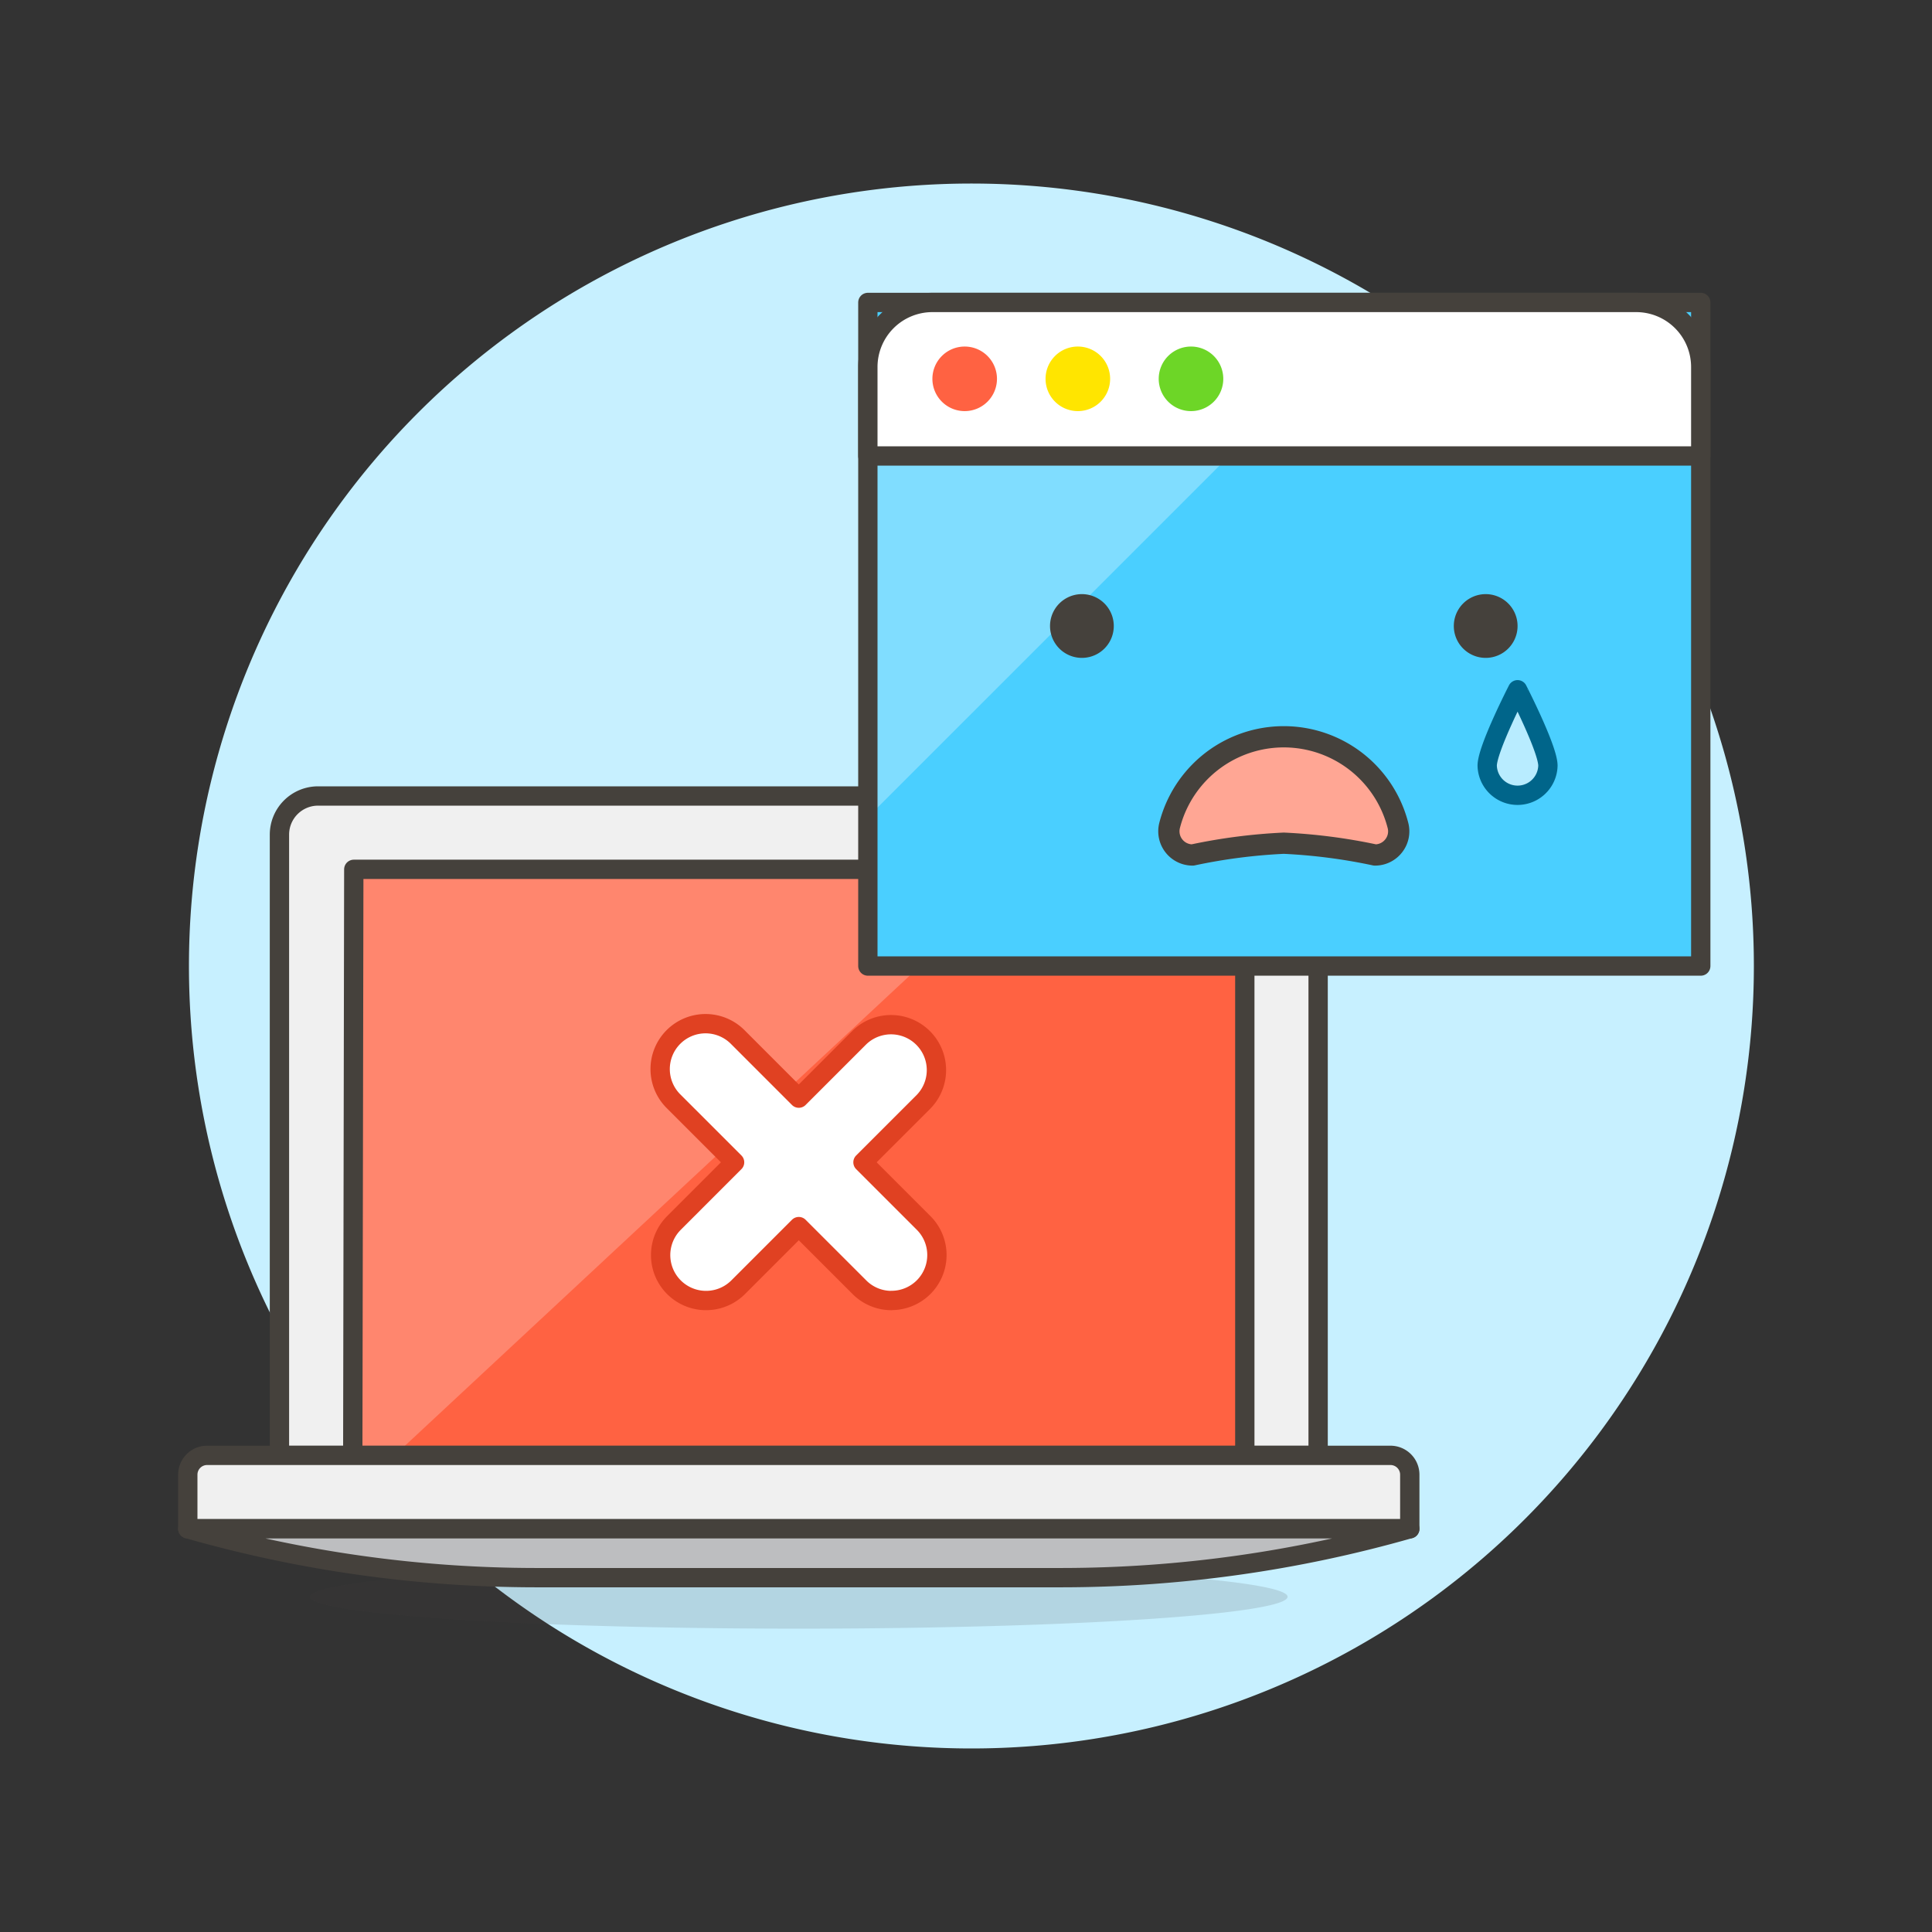 <svg xmlns="http://www.w3.org/2000/svg" version="1.1" xmlns:xlink="http://www.w3.org/1999/xlink" xmlns:svgjs="http://svgjs.com/svgjs" viewBox="0 0 160 160" width="160" height="160"><rect x="0" y="0" width="160" height="160" fill="#333333" stroke="none"/><g transform="matrix(1.6,0,0,1.6,0,0)"><path d="M10.280 50.000 A40.000 40.000 0 1 0 90.280 50.000 A40.000 40.000 0 1 0 10.280 50.000 Z" fill="#c7f0ff" stroke="#c7f0ff" stroke-miterlimit="10"></path><path d="M66.226,41.2H16.464a2,2,0,0,0-2,2V75.334H68.226V43.2A2,2,0,0,0,66.226,41.2Z" fill="#f0f0f0" stroke="#45413c" stroke-linecap="round" stroke-linejoin="round"></path><path d="M64.431 44.997L18.312 44.997 18.259 75.334 64.431 75.334 64.431 44.997z" fill="#ff6242"></path><path d="M52.994 44.997L20.42 75.334 18.259 75.334 18.312 44.997 52.994 44.997z" fill="#ff866e"></path><path d="M64.431 44.997L18.312 44.997 18.259 75.334 64.431 75.334 64.431 44.997z" fill="none" stroke="#45413c" stroke-linecap="round" stroke-linejoin="round"></path><path d="M16.045 82.649 A25.3 1.65 0 1 0 66.645 82.649 A25.3 1.65 0 1 0 16.045 82.649 Z" fill="#45413c" opacity=".15"></path><path d="M72.97,79.129H9.72v-2.8a1,1,0,0,1,1-1H71.97a1,1,0,0,1,1,1Z" fill="#f0f0f0" stroke="#45413c" stroke-linecap="round" stroke-linejoin="round"></path><path d="M72.97,79.129a65.766,65.766,0,0,1-18.064,2.53H27.784A65.777,65.777,0,0,1,9.72,79.129H72.97Z" fill="#bdbec0" stroke="#45413c" stroke-linecap="round" stroke-linejoin="round"></path><path d="M46.145,67.315a2.335,2.335,0,0,1-1.661-.688l-3.139-3.138-3.138,3.138A2.35,2.35,0,1,1,34.884,63.3l3.138-3.139-3.138-3.138A2.35,2.35,0,1,1,38.207,53.7l3.138,3.139L44.484,53.7a2.35,2.35,0,0,1,3.323,3.323l-3.139,3.138L47.807,63.3a2.35,2.35,0,0,1-1.662,4.011Z" fill="#ffffff" stroke="#e04122" stroke-linecap="round" stroke-linejoin="round"></path><path d="M44.920 15.655 L88.031 15.655 L88.031 50.002 L44.920 50.002 Z" fill="#4acfff"></path><path d="M71.567,15.655H48.261A3.341,3.341,0,0,0,44.92,19V42.3Z" fill="#80ddff"></path><path d="M44.920 15.655 L88.031 15.655 L88.031 50.002 L44.920 50.002 Z" fill="none" stroke="#45413c" stroke-linecap="round" stroke-linejoin="round"></path><path d="M84.69,15.655H48.261A3.341,3.341,0,0,0,44.92,19V23.6H88.031V19A3.341,3.341,0,0,0,84.69,15.655Z" fill="#ffffff"></path><path d="M84.69,15.655H48.261A3.341,3.341,0,0,0,44.92,19V23.6H88.031V19A3.341,3.341,0,0,0,84.69,15.655Z" fill="none" stroke="#45413c" stroke-linecap="round" stroke-linejoin="round"></path><path d="M48.261 19.608 A1.671 1.671 0 1 0 51.603 19.608 A1.671 1.671 0 1 0 48.261 19.608 Z" fill="#ff6242"></path><path d="M54.118 19.608 A1.671 1.671 0 1 0 57.460 19.608 A1.671 1.671 0 1 0 54.118 19.608 Z" fill="#ffe500"></path><path d="M59.975 19.608 A1.671 1.671 0 1 0 63.317 19.608 A1.671 1.671 0 1 0 59.975 19.608 Z" fill="#6dd627"></path><path d="M54.349 32.402 A1.650 1.650 0 1 0 57.649 32.402 A1.650 1.650 0 1 0 54.349 32.402 Z" fill="#45413c"></path><path d="M75.249 32.402 A1.650 1.650 0 1 0 78.549 32.402 A1.650 1.650 0 1 0 75.249 32.402 Z" fill="#45413c"></path><path d="M80.12,39.631a1.572,1.572,0,0,1-3.143,0c0-.868,1.572-3.929,1.572-3.929S80.12,38.763,80.12,39.631Z" fill="#b8ecff" stroke="#00658a" stroke-linecap="round" stroke-linejoin="round"></path><path d="M61.727,44.254a1.227,1.227,0,0,1-1.189-1.527,6.1,6.1,0,0,1,11.821,0,1.208,1.208,0,0,1-.221,1.053,1.222,1.222,0,0,1-.968.474,29.085,29.085,0,0,0-4.721-.61A29.1,29.1,0,0,0,61.727,44.254Z" fill="#ffa694" stroke="#45413c" stroke-linecap="round" stroke-linejoin="round" stroke-width="1.1"></path></g></svg>